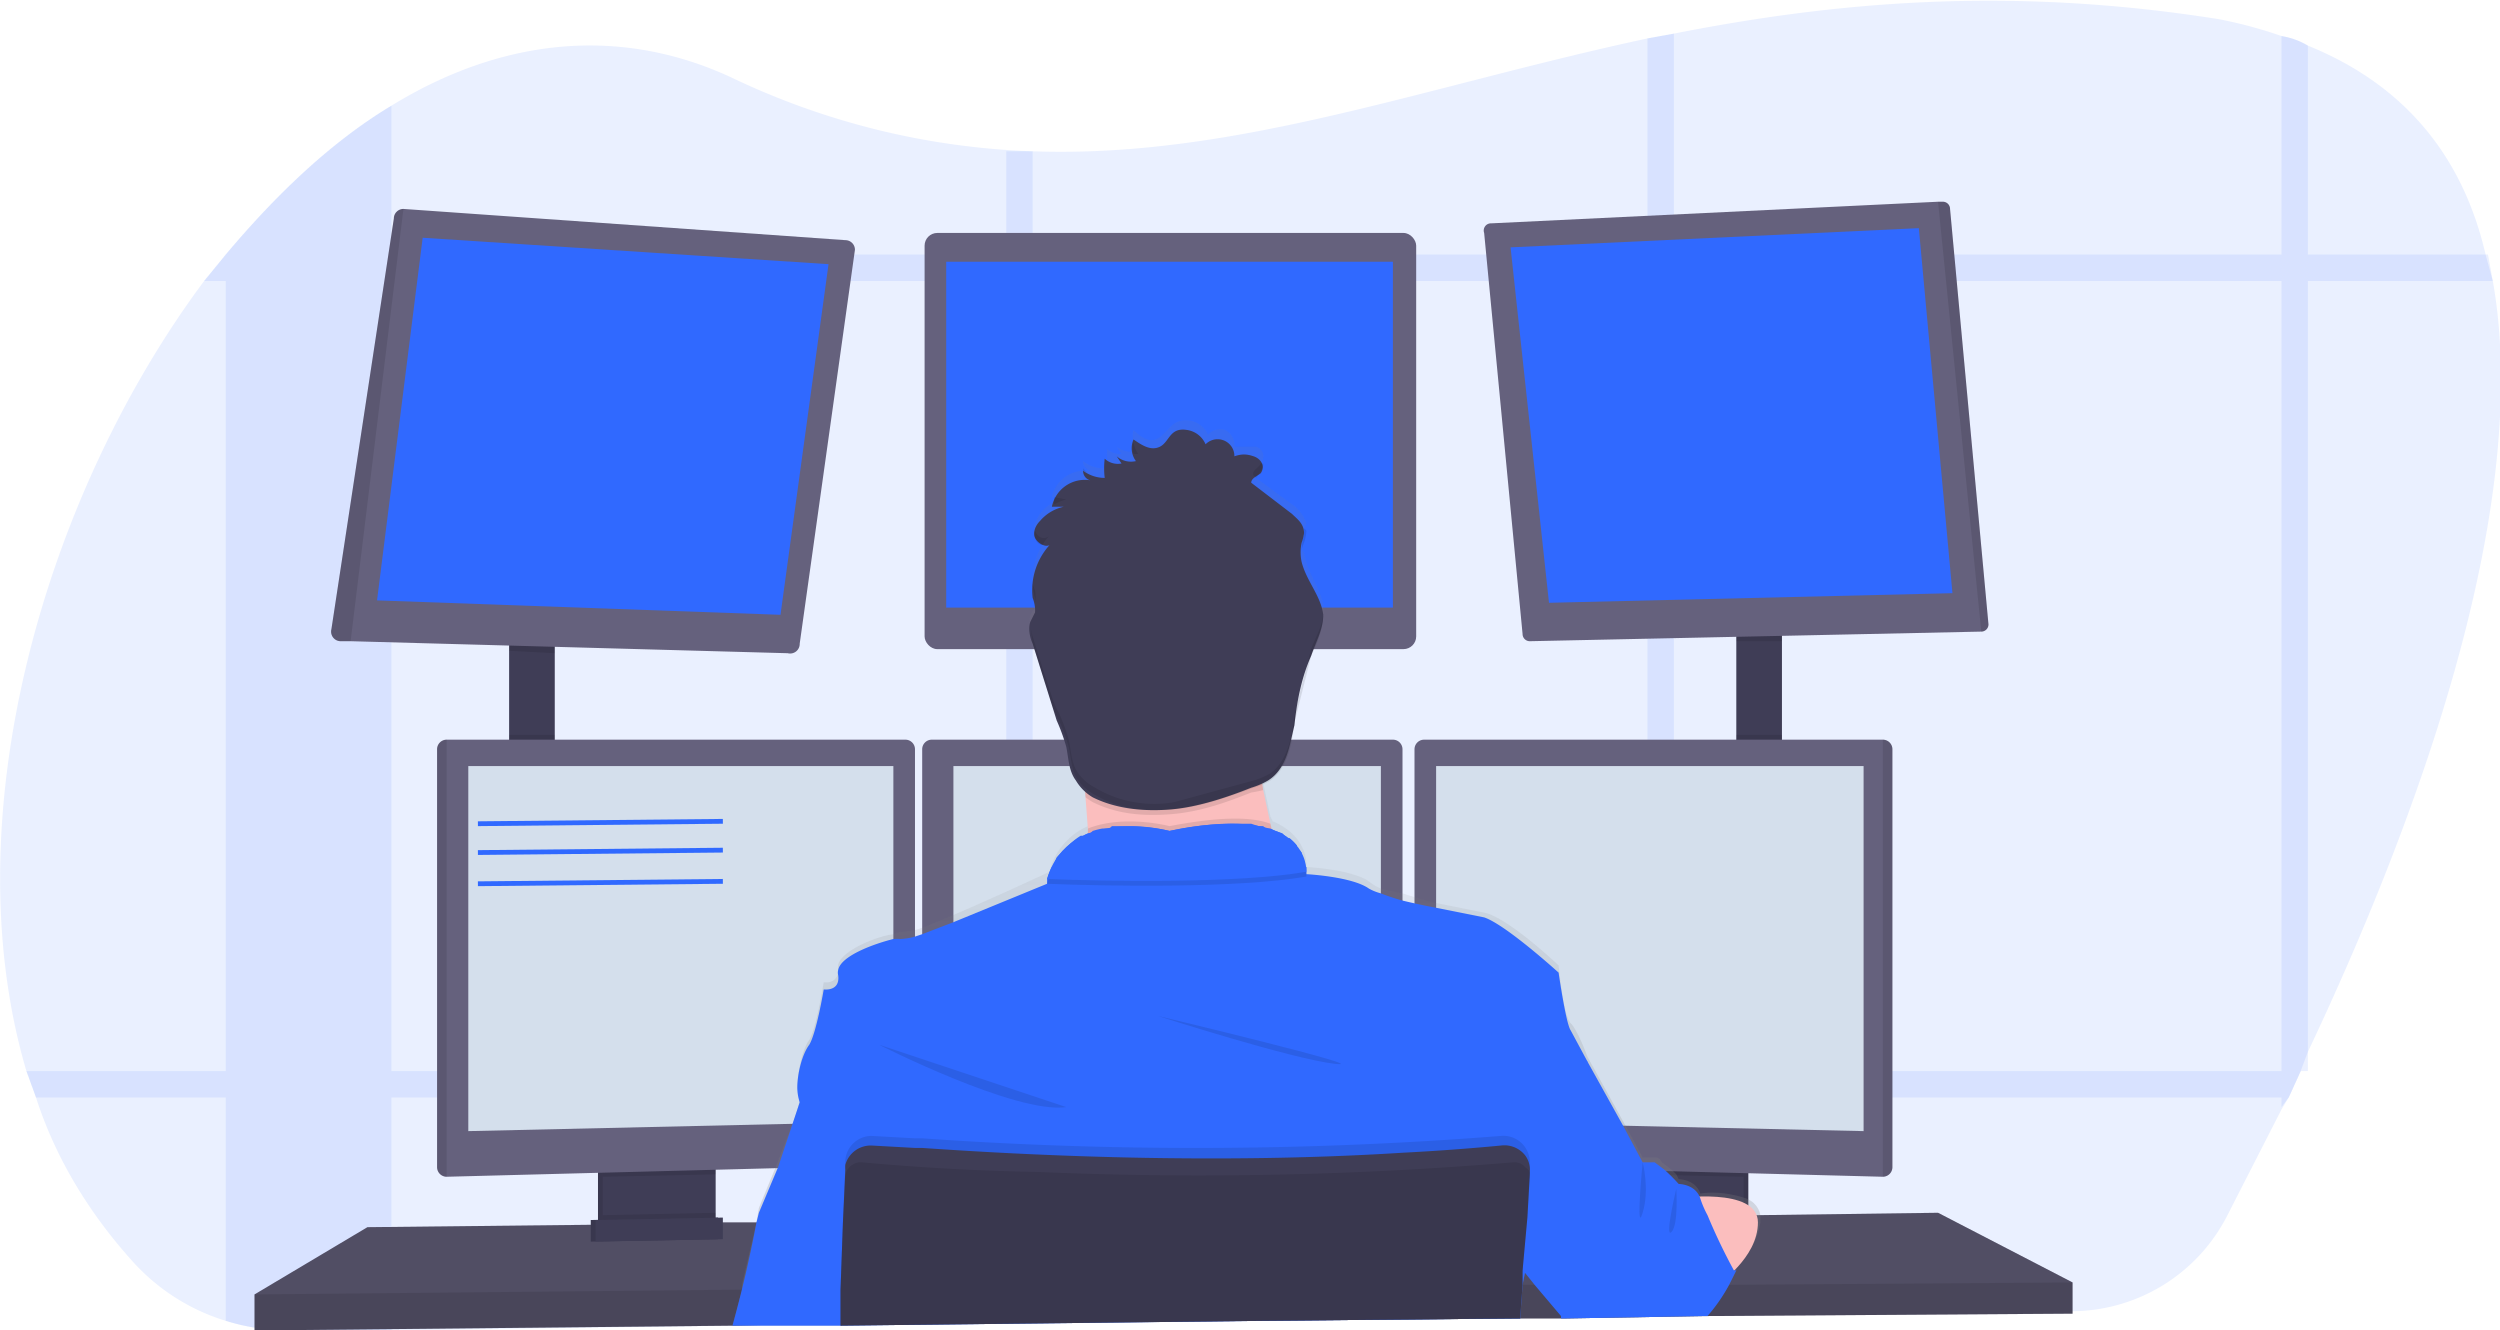 <svg xmlns="http://www.w3.org/2000/svg" data-name="Layer 1" viewBox="0 0 1041 554">
  <defs>
    <linearGradient id="a" x1="597.8" x2="597.8" y1="725.4" y2="347.7" gradientUnits="userSpaceOnUse">
      <stop offset="0" stop-color="gray" stop-opacity=".3"/>
      <stop offset=".5" stop-color="gray" stop-opacity=".1"/>
      <stop offset="1" stop-color="gray" stop-opacity=".1"/>
    </linearGradient>
  </defs>
  <path fill="#3069ff" d="m961 438-3 8-5 11-3 5-23 45a73 73 0 0 1-64 39l-152 2h-61l-17 1h-1l-107 1-95 1h-11l-69 1h-46l-141 2h-42a88 88 0 0 1-27-4 86 86 0 0 1-39-25c-18-20-32-43-40-68l-4-11c-31-105 7-239 74-329l9-11c21-25 44-47 69-62 44-27 93-34 141-12a315 315 0 0 0 126 31c84 3 163-27 256-47l11-2C763 1 836-6 924 8a189 189 0 0 1 26 7q6 1 11 4c42 17 65 48 74 87l3 11c17 95-33 228-77 321Z" opacity=".1"/>
  <g fill="#3069ff" opacity=".1">
    <path d="M163 44v510h-42a88 88 0 0 1-27-4V106c21-25 44-47 69-62Z"/>
    <path d="M1038 117H85l9-11h942l2 11Z"/>
    <path d="M961 19v427h-3l-5 11-3 4V15q6 1 11 4ZM697 14v534h-11V16l11-2ZM430 63v488h-11V63h11Z"/>
    <path d="m958 446-5 11H15l-4-11Z"/>
  </g>
  <path fill="#3f3d56" d="M212 266h19v58h-19zM723 263h19v61h-19z"/>
  <path fill="#65617d" d="M863 534v13l-152 1h-1l-58 1h-20l-107 1-175 1-45 1-199 2v-15l47-28 93-1h5l45-1h55l278-2h12l38-1h53l75-1 56 29z"/>
  <path d="M863 534v13l-152 1h-1l-58 1h-20l-107 1-175 1-45 1-199 2v-15l47-28 93-1h5l45-1h55l278-2h12l38-1h53l75-1 56 29z" opacity=".2"/>
  <path fill="#3f3d56" d="M296 484v24a6 6 0 0 1-3 6 6 6 0 0 1-3 0l-35 1a6 6 0 0 1-2-1 6 6 0 0 1-4-5v-25Z"/>
  <path d="M296 484v24a6 6 0 0 1-3 6 6 6 0 0 1-3 0l-35 1a6 6 0 0 1-2-1 6 6 0 0 1-4-5v-25Z" opacity=".1"/>
  <path fill="#3f3d56" d="M298 484v24a6 6 0 0 1-3 6 6 6 0 0 1-3 0l-35 1a6 6 0 0 1-2-1 6 6 0 0 1-4-5v-25ZM681 484h47v32h-47z"/>
  <path d="M681 484h47v32h-47z" opacity=".1"/>
  <path fill="#3f3d56" d="M679 484h47v32h-47z"/>
  <path d="M231 266v6l-19-1v-5h19z" opacity=".1"/>
  <path fill="#65617d" d="m356 104-23 164a4 4 0 0 1-5 4l-182-5h-4a4 4 0 0 1-4-5l26-171a4 4 0 0 1 4-4l184 13a4 4 0 0 1 4 4Z"/>
  <path fill="#3069ff" d="m176 99-19 151 168 6 20-146-169-11z"/>
  <rect width="204.7" height="173.3" x="385" y="97" fill="#65617d" rx="5.3" ry="5.3"/>
  <path fill="#3069ff" d="M394 109h186v144H394z"/>
  <path d="M742 263v4h-19v-4h19z" opacity=".1"/>
  <path fill="#65617d" d="M828 260a3 3 0 0 1-3 3l-188 4a3 3 0 0 1-3-3L618 97a3 3 0 0 1 3-4l186-9h2a3 3 0 0 1 3 3Z"/>
  <path fill="#3069ff" d="m629 103 170-8 14 152-168 4-16-148z"/>
  <path d="M828 260a3 3 0 0 1-3 3L807 84h2a3 3 0 0 1 3 3ZM168 87l-22 180h-4a4 4 0 0 1-4-5l26-171a4 4 0 0 1 4-4ZM212 306h19v17h-19zM298 484v5l-47 1v-6h47z" opacity=".1"/>
  <path fill="#65617d" d="M381 312v169a4 4 0 0 1-3 4l-192 5a4 4 0 0 1-4-4V312a4 4 0 0 1 4-4h191a4 4 0 0 1 4 4Z"/>
  <path d="M186 308v182a4 4 0 0 1-4-4V312a4 4 0 0 1 4-4Z" opacity=".1"/>
  <path fill="#d4dfec" d="M195 319h177v148l-177 4V319z"/>
  <path d="M723 306h19v17h-19zM726 484v6l-47-1v-5h47z" opacity=".1"/>
  <path fill="#65617d" d="M788 312v174a4 4 0 0 1-4 4l-191-5a4 4 0 0 1-4-4V312a4 4 0 0 1 4-4h191a4 4 0 0 1 4 4Z"/>
  <path d="M788 312v174a4 4 0 0 1-4 4V308a4 4 0 0 1 4 4Z" opacity=".1"/>
  <path fill="#d4dfec" d="M776 319H598v148l178 4V319z"/>
  <path fill="#65617d" d="M584 312v169a4 4 0 0 1-4 4l-192 5a4 4 0 0 1-4-4V312a4 4 0 0 1 4-4h192a4 4 0 0 1 4 4Z"/>
  <path fill="#d4dfec" d="M397 319h178v148l-178 4V319z"/>
  <path d="M863 534v13l-152 1h-1l-58 1h-20l-107 1-175 1-45 1-199 2v-15l203-2h41l283-2h87l143-1z" opacity=".1"/>
  <circle cx="487.3" cy="272.2" r="51.3" fill="#fbbebe"/>
  <path fill="url(#a)" d="m384 725 4-15v-2l6-26 1-6 7-17 7-18a61 61 0 0 0 3-10 5 5 0 0 0 0-2 15 15 0 0 1-1-3c0-6 2-16 5-20 3-5 6-24 6-24s5 1 6-4a6 6 0 0 0 0-1 7 7 0 0 0 0-1c-1-6 15-13 23-14a20 20 0 0 1 3-1 27 27 0 0 0 7-1l3-1 12-5a1319 1319 0 0 0 40-18 28 28 0 0 1 16-19v-18h-1a16 16 0 0 1-3-4 15 15 0 0 1-2-3l-2-11a84 84 0 0 0-4-11c-3-5-4-11-6-17l-3-10-2-5-1-3a13 13 0 0 1 0-2 10 10 0 0 1 0-4 32 32 0 0 1 2-3 8 8 0 0 0 0-2 6 6 0 0 0 0-1 18 18 0 0 0 0-4 25 25 0 0 1-1-3 28 28 0 0 1 4-16 25 25 0 0 1 2-3l1-1c-1 1-4 1-5-1a4 4 0 0 1-1 0 4 4 0 0 1 0-1c-1-3 1-5 2-7a18 18 0 0 1 6-5 17 17 0 0 1 3-1 15 15 0 0 1 2-1h-6a14 14 0 0 1 13-11h1a12 12 0 0 1 2 0 4 4 0 0 1-3-4 14 14 0 0 0 10 3 30 30 0 0 1 0-4 33 33 0 0 1 0-4 8 8 0 0 0 6 2l-2-3a9 9 0 0 0 7 2 7 7 0 0 0 2 0l-1-1a10 10 0 0 1-1-2 7 7 0 0 1 0-1 9 9 0 0 1 0-5c3 3 7 6 11 3s5-7 11-7a10 10 0 0 1 9 6 7 7 0 0 1 7-2 7 7 0 0 1 4 7h9c3 1 4 4 2 7-1 1-4 2-3 4v1l1 1 15 11c3 2 5 5 6 8a9 9 0 0 1-1 2v3a20 20 0 0 0-1 6l1 1c1 8 7 15 8 22v1a18 18 0 0 1 0 3l-5 14-7 29a100 100 0 0 1-2 10 27 27 0 0 1-5 10 16 16 0 0 1-3 3 19 19 0 0 1-3 1s0 0 0 1v2l3 14 1 2c12 5 14 14 14 18a10 10 0 0 1 0 1s19 1 26 6a20 20 0 0 0 5 3 83 83 0 0 0 9 2 204 204 0 0 0 14 4l20 4c10 2 31 22 31 22s2 21 5 24 7 14 7 14l16 29 7 13h5c1 0 2 0 3 2l4 3 2 2 1 2s7 0 9 6c6-1 13 0 19 2a14 14 0 0 1 2 1 9 9 0 0 1 4 6 8 8 0 0 1 0 1v2c-1 7-5 14-10 18v2l-3 6a63 63 0 0 1-10 13l-58 1v-1l-11-13-6-7v2l-1 5-1 13v2-1l-107 1-176 2h-45Z" transform="translate(-79 -173)"/>
  <path fill="#fbbebe" d="M539 377s-100 12-90 0c3-4 4-17 4-32l-1-13-3-44s87-41 77-8c-4 13-3 31 0 49l3 14a345 345 0 0 0 10 34Z"/>
  <path d="M539 377s-100 12-90 0c3-4 4-17 4-32 15-6 34-1 34-1 21-4 34-4 42-1a345 345 0 0 0 10 34Z" opacity=".1"/>
  <path fill="#3069ff" d="M350 553v-1l175-2 107-1h1v1-1l1-14 1-5v-3l6-20 6-21 6-17 8-27-7-13c-2-3-5-24-5-24s-22-20-31-23l-20-4a281 281 0 0 1-14-3 88 88 0 0 1-9-3 21 21 0 0 1-5-2c-7-5-26-6-26-6a10 10 0 0 0 0-1v-2h-1v-1a5 5 0 0 0 0-1 17 17 0 0 0-1-3v-1a18 18 0 0 0-2-2v-1a20 20 0 0 0-3-3h-1a5 5 0 0 0-1-1l-1-1-3-1-2-1h-2l-1-1h-2l-3-1h-7a125 125 0 0 0-27 3 72 72 0 0 0-18-2h-6l-1 1h-3a34 34 0 0 0-4 1l-1 1h-1a23 23 0 0 0-2 1h-1a28 28 0 0 0-6 5l-1 1a24 24 0 0 0-2 2l-1 1a27 27 0 0 0-1 3l-1 1a33 33 0 0 0-2 5v2l-39 16-13 5-3 1a27 27 0 0 1-6 1 20 20 0 0 0-3 0c-8 2-22 7-23 13a4 4 0 0 0 0 2c1 7-6 6-6 6s-3 18-6 23c-3 4-5 12-5 18a20 20 0 0 0 1 6l-3 9-6 18-8 19-1 4a526 526 0 0 1-10 43h45v1Z"/>
  <path d="M366 435s57 29 78 26ZM482 423s56 18 74 20-74-20-74-20ZM544 365c-29 5-84 4-108 3 9-31 51-20 51-20 53-11 57 11 57 17Z" opacity=".1"/>
  <path fill="#3069ff" d="M544 363c-29 5-84 4-108 3 9-31 51-20 51-20 53-11 57 11 57 17Z"/>
  <path fill="#fbbebe" d="M698 499s34-5 34 10-17 26-17 26Z"/>
  <path d="M526 329a47 47 0 0 1-5 1c-10 4-21 8-33 9s-23 0-33-5a29 29 0 0 1-3-2l-3-44s87-41 77-8c-4 13-3 31 0 49Z" opacity=".1"/>
  <path fill="#3f3d56" d="M473 192a9 9 0 0 1-8-2l2 3a8 8 0 0 1-7-2 34 34 0 0 0 0 8 15 15 0 0 1-9-3 4 4 0 0 0 3 4 14 14 0 0 0-16 11h5a18 18 0 0 0-10 6c-2 2-3 5-2 7s4 4 6 3a28 28 0 0 0-7 22 14 14 0 0 1 1 6l-2 4c-1 3 0 7 1 9l5 16 5 16a82 82 0 0 1 4 11c1 5 1 10 4 14a20 20 0 0 0 7 7c10 5 22 6 33 5s23-5 33-9a31 31 0 0 0 7-3c8-5 9-15 11-23 1-10 3-20 7-29 2-6 5-11 5-17-1-8-7-14-9-22a19 19 0 0 1 0-8 18 18 0 0 0 1-4c0-4-3-6-5-8l-17-13c0-2 3-3 4-4 2-3 0-6-3-7s-5-1-8 0a7 7 0 0 0-12-5 10 10 0 0 0-8-6c-7-1-7 5-11 7s-8-1-11-3a9 9 0 0 0 1 9Z"/>
  <path fill="#3069ff" d="m723 529-3 6a69 69 0 0 1-9 13h-1l-58 1h-2v-1l-11-13-4-5-1-1-8-10 3-12 5-21v-1l1-4 1-3 2-10 8-33 15 7 15 27 8 15h5l4 3a75 75 0 0 1 6 6s7 0 9 6a40 40 0 0 0 3 7 241 241 0 0 0 11 23h1Z"/>
  <path d="M637 484v4l-2 19-1 22-1 6-1 14-107 1-175 2v1-16l1-28 1-24v-2a11 11 0 0 1 11-10l18 1h3a1619 1619 0 0 0 241-1 11 11 0 0 1 12 11Z" opacity=".1"/>
  <path fill="#3f3d56" d="M350 553v-1l175-2 107-1h1l1-14v-6l2-22 1-18v-1a11 11 0 0 0 0-2 10 10 0 0 0-2-5 11 11 0 0 0-10-4 937 937 0 0 1-41 3c-79 5-157 1-200-2h-3l-18-1a11 11 0 0 0-11 8 11 11 0 0 0 0 2l-1 22-1 28v16Z"/>
  <path d="m637 491-1 16-2 22v6l-1 13v2-1h-1l-107 1-175 2v-15l1-28 1-19a6 6 0 0 1 3-5 6 6 0 0 1 4-1 996 996 0 0 0 73 4 1563 1563 0 0 0 198-4 6 6 0 0 1 4 1 5 5 0 0 1 1 1 6 6 0 0 1 2 2 4 4 0 0 1 0 1 6 6 0 0 1 0 2ZM298 505v3a6 6 0 0 1-3 6h-40a6 6 0 0 1-4-5v-3Z" opacity=".1"/>
  <path fill="#3f3d56" d="m299 516-53 1v-9l53-1v9z"/>
  <path d="m299 516-53 1v-9l53-1v9z" opacity=".1"/>
  <path fill="#3f3d56" d="m301 516-53 1v-9l53-1v9z"/>
  <g opacity=".1">
    <path d="M474 189a10 10 0 0 1-2-5 9 9 0 0 0 0 5 9 9 0 0 0 2 0ZM461 195a35 35 0 0 1 0-3v3ZM542 229a18 18 0 0 1 1-3 18 18 0 0 0 1-5 6 6 0 0 0-1-1v3a19 19 0 0 0-1 6ZM522 198l1 1a20 20 0 0 0 2-3 4 4 0 0 0 1-3 3 3 0 0 1-1 0c-1 2-4 3-3 5ZM439 207a12 12 0 0 0 0 3 18 18 0 0 1 5-2ZM453 197a15 15 0 0 1-2-2 4 4 0 0 0 0 1 12 12 0 0 1 2 1ZM551 255c0 5-3 10-5 15l-7 28c-1 9-3 19-10 24a30 30 0 0 1-7 3l-33 9c-11 2-23 0-33-6a20 20 0 0 1-7-6c-3-4-3-10-4-14a82 82 0 0 0-4-11c-3-5-4-11-6-16l-5-16a29 29 0 0 1-1-5l1 8 5 16c2 5 3 11 6 16a82 82 0 0 1 4 11c1 4 1 10 4 14a20 20 0 0 0 7 6c10 6 22 7 33 6s22-5 33-9a30 30 0 0 0 7-3c7-5 9-15 10-24l7-28c3-6 5-12 5-17v-1ZM431 252v-1a14 14 0 0 0 0-5 27 27 0 0 1-1-3 27 27 0 0 0 1 6v3ZM434 227a28 28 0 0 1 3-4c-2 2-5 1-6-2a6 6 0 0 0 0 3 4 4 0 0 0 3 3Z"/>
  </g>
  <path d="M684 484s3 11 0 21 0-21 0-21ZM698 495s1 15-2 18 2-18 2-18Z" opacity=".1"/>
  <path fill="none" stroke="#3069ff" stroke-miterlimit="10" stroke-width="2" d="m199 343 102-1M199 355l102-1M199 368l102-1"/>
</svg>
